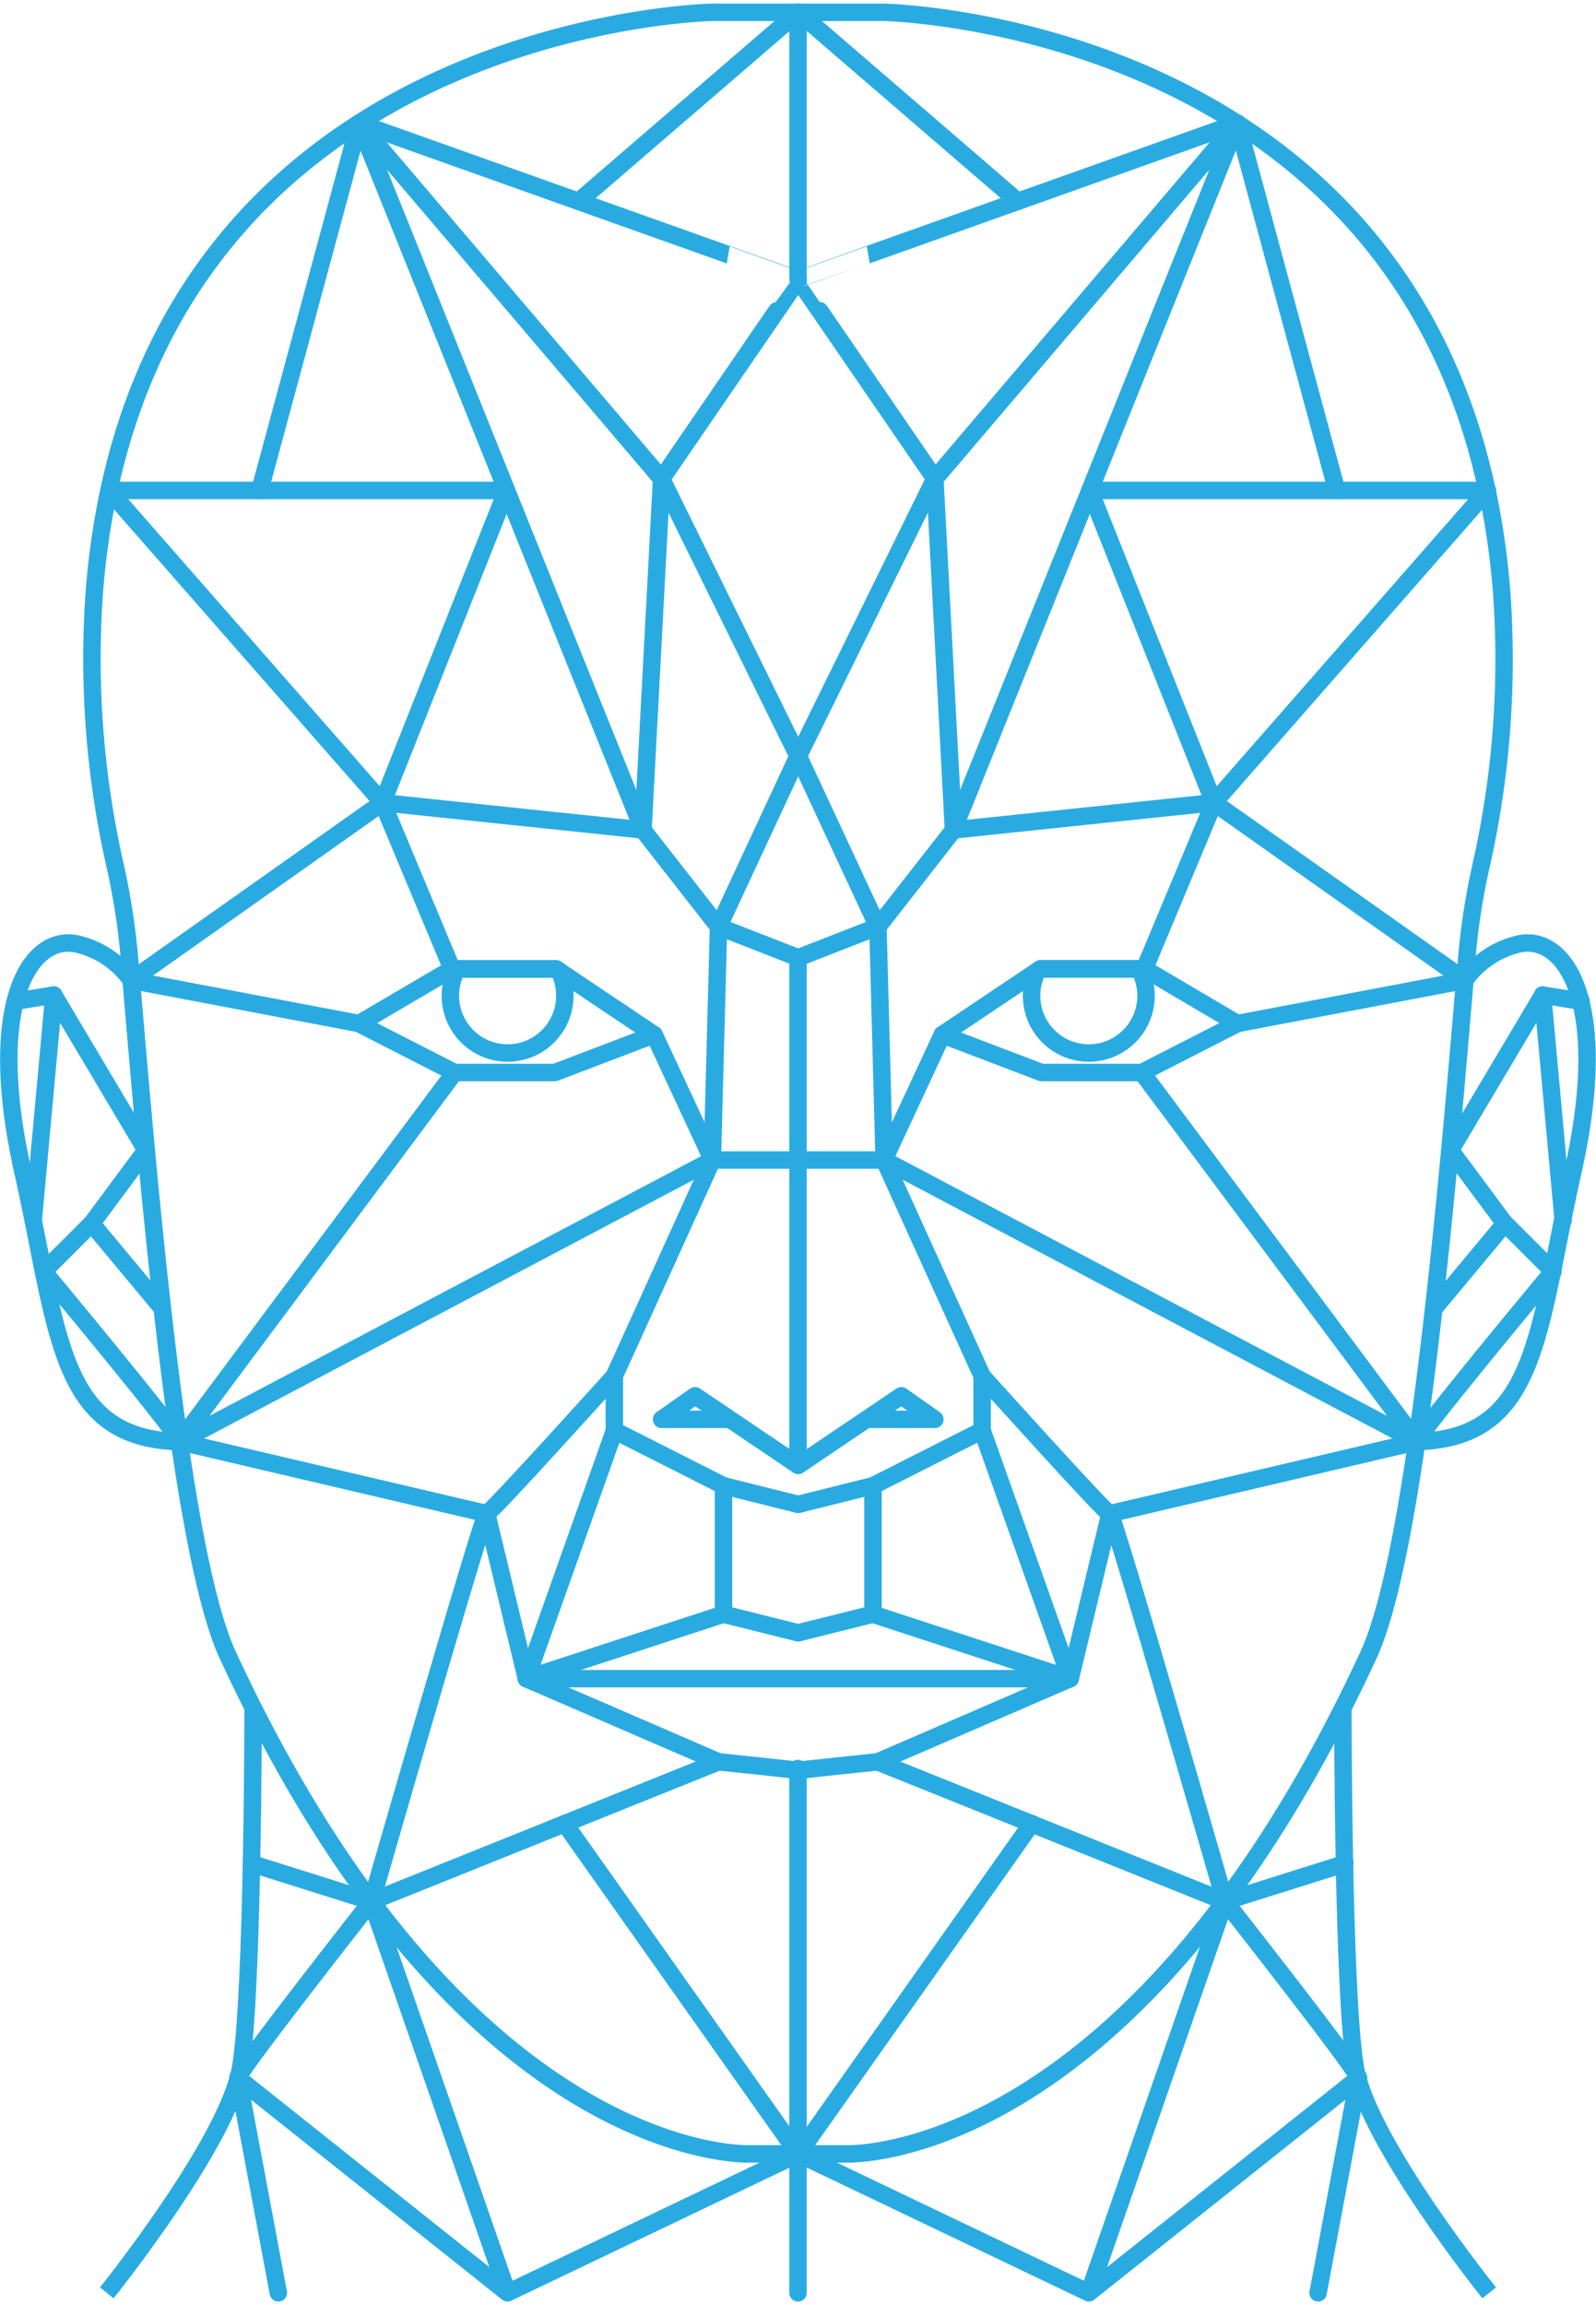 <svg xmlns="http://www.w3.org/2000/svg" width="45.741" height="66.036" viewBox="0 0 45.741 66.036">
  <defs>
    <style>
      .cls-1, .cls-2 {
        fill: none;
        stroke: #29abe2;
        stroke-width: 0.5px;
      }

      .cls-1 {
        stroke-miterlimit: 10;
      }

      .cls-2 {
        stroke-linecap: round;
        stroke-linejoin: round;
      }
    </style>
  </defs>
  <g id="Group_29268" data-name="Group 29268" transform="translate(-6092.56 -2878.14)">
    <g id="Group_23293" data-name="Group 23293" transform="translate(6092.816 2878.492)">
      <g id="Group_6718" data-name="Group 6718" transform="translate(0 0)">
        <g id="Group_173" data-name="Group 173" transform="translate(0 0)">
          <g id="Group_169" data-name="Group 169" transform="translate(0)">
            <path id="Path_1315" data-name="Path 1315" class="cls-1" d="M172.914,66.28C171.552,50.071,155.2,49.787,155.2,49.787h-4.889s-16.35.284-17.713,16.493a26.758,26.758,0,0,0,.59,7.964,19.877,19.877,0,0,1,.4,2.546c.455,5.31,1.362,16.9,2.825,20.059,6.788,14.644,14.961,14.289,14.961,14.289h2.771s8.173.355,14.961-14.289c1.464-3.158,2.37-14.748,2.825-20.059a19.813,19.813,0,0,1,.4-2.546A26.759,26.759,0,0,0,172.914,66.28Z" transform="translate(-130.142 -49.787)"/>
            <g id="Group_167" data-name="Group 167" transform="translate(2.805 48.591)">
              <path id="Path_1316" data-name="Path 1316" class="cls-1" d="M139.217,332.226s0,8.139-.355,10.272-3.839,6.469-3.839,6.469" transform="translate(-135.024 -332.226)"/>
              <path id="Path_1317" data-name="Path 1317" class="cls-1" d="M340.934,332.226s0,8.139.355,10.272,3.839,6.469,3.839,6.469" transform="translate(-305.509 -332.226)"/>
            </g>
            <g id="Group_168" data-name="Group 168" transform="translate(0 26.663)">
              <path id="Path_1318" data-name="Path 1318" class="cls-1" d="M122.224,205.838a2.612,2.612,0,0,0-1.607-1.052c-1.316-.217-2.562,1.757-1.5,6.52,1.039,4.64,1,7.659,4.48,7.747C122.969,214.7,122.517,209.285,122.224,205.838Z" transform="translate(-118.72 -204.77)"/>
              <path id="Path_1319" data-name="Path 1319" class="cls-1" d="M356.219,204.786a2.612,2.612,0,0,0-1.606,1.052c-.293,3.447-.745,8.865-1.378,13.214,3.48-.088,3.441-3.107,4.48-7.747C358.781,206.542,357.535,204.568,356.219,204.786Z" transform="translate(-312.889 -204.77)"/>
            </g>
          </g>
          <g id="Group_172" data-name="Group 172" transform="translate(0.184 0)">
            <line id="Line_1" data-name="Line 1" class="cls-2" y2="15.021" transform="translate(22.431 50.311)"/>
            <line id="Line_2" data-name="Line 2" class="cls-2" y2="14.537" transform="translate(22.431 27.086)"/>
            <line id="Line_3" data-name="Line 3" class="cls-2" y2="7.511" transform="translate(22.431 0.069)"/>
            <line id="Line_4" data-name="Line 4" class="cls-2" x2="15.355" transform="translate(14.753 47.737)"/>
            <g id="Group_170" data-name="Group 170">
              <path id="Path_1320" data-name="Path 1320" class="cls-2" d="M185.483,210.963l-2.843,1.083h-2.879l-2.738-1.4,2.666-1.565h2.986l.087.058v0Z" transform="translate(-167.176 -181.674)"/>
              <path id="Path_1321" data-name="Path 1321" class="cls-2" d="M160.707,220.032l1.671,3.59L147.1,231.689l7.886-10.573" transform="translate(-142.399 -190.743)"/>
              <line id="Line_5" data-name="Line 5" class="cls-2" x2="1.991" y2="4.763" transform="translate(10.523 22.642)"/>
              <path id="Path_1322" data-name="Path 1322" class="cls-2" d="M145.616,187.724l-6.527-1.238,7.2-5.089,7.464.782,2.168,2.773-.178,6.682-2.808,6.185v1.564l3.128,1.582v3.679" transform="translate(-135.768 -158.755)"/>
              <path id="Path_1323" data-name="Path 1323" class="cls-2" d="M229.359,280.831H227.44l.96-.675,2.95,1.991" transform="translate(-208.919 -240.523)"/>
              <path id="Path_1324" data-name="Path 1324" class="cls-2" d="M212.7,317.052l-2.133-.533-5.652,1.848,5.51,2.382s2.417.249,2.275.249" transform="translate(-190.273 -270.63)"/>
              <path id="Path_1325" data-name="Path 1325" class="cls-2" d="M186.07,276.85s-3.555,3.945-3.661,3.945-3.3,11.106-3.3,11.106l9.951-4" transform="translate(-168.9 -237.786)"/>
              <line id="Line_6" data-name="Line 6" class="cls-2" x2="2.133" y2="0.533" transform="translate(20.298 42.21)"/>
              <path id="Path_1326" data-name="Path 1326" class="cls-2" d="M175.932,92.163l-2.281-.889,2.275-4.887-3.91-7.944-8.673-10.188,8.14,20.247.533-10.059s3.91-5.705,3.916-5.705-12.589-4.483-12.589-4.483L160.5,78.776" transform="translate(-153.495 -65.078)"/>
              <path id="Path_1327" data-name="Path 1327" class="cls-2" d="M143.224,138.355l3.555-8.944H135.384Z" transform="translate(-132.7 -115.713)"/>
              <line id="Line_7" data-name="Line 7" class="cls-2" x1="6.288" y2="5.418" transform="translate(16.142)"/>
              <path id="Path_1328" data-name="Path 1328" class="cls-2" d="M195.539,209.848a1.64,1.64,0,0,1-3.28,0,1.622,1.622,0,0,1,.192-.77h2.839l.087.058v0A1.623,1.623,0,0,1,195.539,209.848Z" transform="translate(-179.791 -181.674)"/>
              <path id="Path_1329" data-name="Path 1329" class="cls-2" d="M164.582,364.839l-7.722-6.147c-.235.086,3.819-5.07,3.819-5.07l3.9,11.216,8.329-3.981-6.689-9.462" transform="translate(-150.474 -299.507)"/>
              <line id="Line_8" data-name="Line 8" class="cls-2" x2="1.151" y2="6.147" transform="translate(6.386 59.185)"/>
              <line id="Line_9" data-name="Line 9" class="cls-2" x1="3.436" y1="1.081" transform="translate(6.769 53.035)"/>
              <path id="Path_1330" data-name="Path 1330" class="cls-2" d="M119.787,213.6l1.1-.177,2.644,4.445-1.558,2.1,2.02,2.424" transform="translate(-119.787 -185.269)"/>
              <line id="Line_10" data-name="Line 10" class="cls-2" x1="0.59" y2="6.445" transform="translate(0.514 28.152)"/>
              <path id="Path_1331" data-name="Path 1331" class="cls-2" d="M125.869,251.437l-1.381,1.378s4.069,4.884,3.89,4.876l8.81,2.064,1.137,4.728,2.524-7.109" transform="translate(-123.679 -216.745)"/>
            </g>
            <g id="Group_171" data-name="Group 171" transform="translate(22.437)">
              <path id="Path_1332" data-name="Path 1332" class="cls-2" d="M274.2,210.963l2.843,1.083h2.879l2.738-1.4L280,209.078h-2.986l-.087.058v0Z" transform="translate(-270.074 -181.674)"/>
              <path id="Path_1333" data-name="Path 1333" class="cls-2" d="M266.163,220.032l-1.671,3.59,15.279,8.067-7.886-10.573" transform="translate(-262.034 -190.743)"/>
              <line id="Line_11" data-name="Line 11" class="cls-2" x1="1.991" y2="4.763" transform="translate(9.923 22.642)"/>
              <path id="Path_1334" data-name="Path 1334" class="cls-2" d="M273.084,187.724l6.527-1.238-7.2-5.089-7.464.782-2.168,2.773.178,6.682,2.808,6.185v1.564l-3.128,1.582v3.679" transform="translate(-260.495 -158.755)"/>
              <path id="Path_1335" data-name="Path 1335" class="cls-2" d="M252.227,280.831h1.919l-.96-.675-2.95,1.991" transform="translate(-250.231 -240.523)"/>
              <path id="Path_1336" data-name="Path 1336" class="cls-2" d="M250.208,317.052l2.133-.533,5.652,1.848-5.509,2.382s-2.417.249-2.275.249" transform="translate(-250.202 -270.63)"/>
              <path id="Path_1337" data-name="Path 1337" class="cls-2" d="M266.446,276.85S270,280.8,270.107,280.8s3.3,11.106,3.3,11.106l-9.951-4" transform="translate(-261.179 -237.786)"/>
              <line id="Line_12" data-name="Line 12" class="cls-2" x1="2.133" y2="0.533" transform="translate(0.006 42.21)"/>
              <path id="Path_1338" data-name="Path 1338" class="cls-2" d="M250.2,92.163l2.281-.889-2.275-4.887,3.91-7.944,8.673-10.188L254.651,88.5l-.533-10.059s-3.91-5.705-3.916-5.705,12.589-4.483,12.589-4.483l2.844,10.521" transform="translate(-250.202 -65.078)"/>
              <path id="Path_1339" data-name="Path 1339" class="cls-2" d="M302.344,138.355l-3.555-8.944h11.394Z" transform="translate(-290.431 -115.713)"/>
              <line id="Line_13" data-name="Line 13" class="cls-2" x2="6.288" y2="5.418" transform="translate(0.006)"/>
              <path id="Path_1340" data-name="Path 1340" class="cls-2" d="M289.079,209.848a1.64,1.64,0,1,0,3.088-.77h-2.839l-.087.058v0A1.623,1.623,0,0,0,289.079,209.848Z" transform="translate(-282.391 -181.674)"/>
              <path id="Path_1341" data-name="Path 1341" class="cls-2" d="M258.53,364.839l7.722-6.147c.235.086-3.819-5.07-3.819-5.07l-3.9,11.216-8.328-3.981,6.688-9.462" transform="translate(-250.202 -299.507)"/>
              <line id="Line_14" data-name="Line 14" class="cls-2" x1="1.151" y2="6.147" transform="translate(14.899 59.185)"/>
              <line id="Line_15" data-name="Line 15" class="cls-2" y1="1.081" x2="3.436" transform="translate(12.231 53.035)"/>
              <path id="Path_1342" data-name="Path 1342" class="cls-2" d="M360.357,213.6l-1.1-.177-2.644,4.445,1.558,2.1-2.02,2.424" transform="translate(-337.92 -185.269)"/>
              <line id="Line_16" data-name="Line 16" class="cls-2" x2="0.59" y2="6.445" transform="translate(21.333 28.152)"/>
              <path id="Path_1343" data-name="Path 1343" class="cls-2" d="M295.8,251.437l1.381,1.378s-4.07,4.884-3.89,4.876l-8.81,2.064-1.137,4.728-2.524-7.109" transform="translate(-275.548 -216.745)"/>
            </g>
            <line id="Line_17" data-name="Line 17" class="cls-2" x2="4.917" transform="translate(19.972 32.879)"/>
          </g>
        </g>
      </g>
    </g>
  </g>
</svg>
